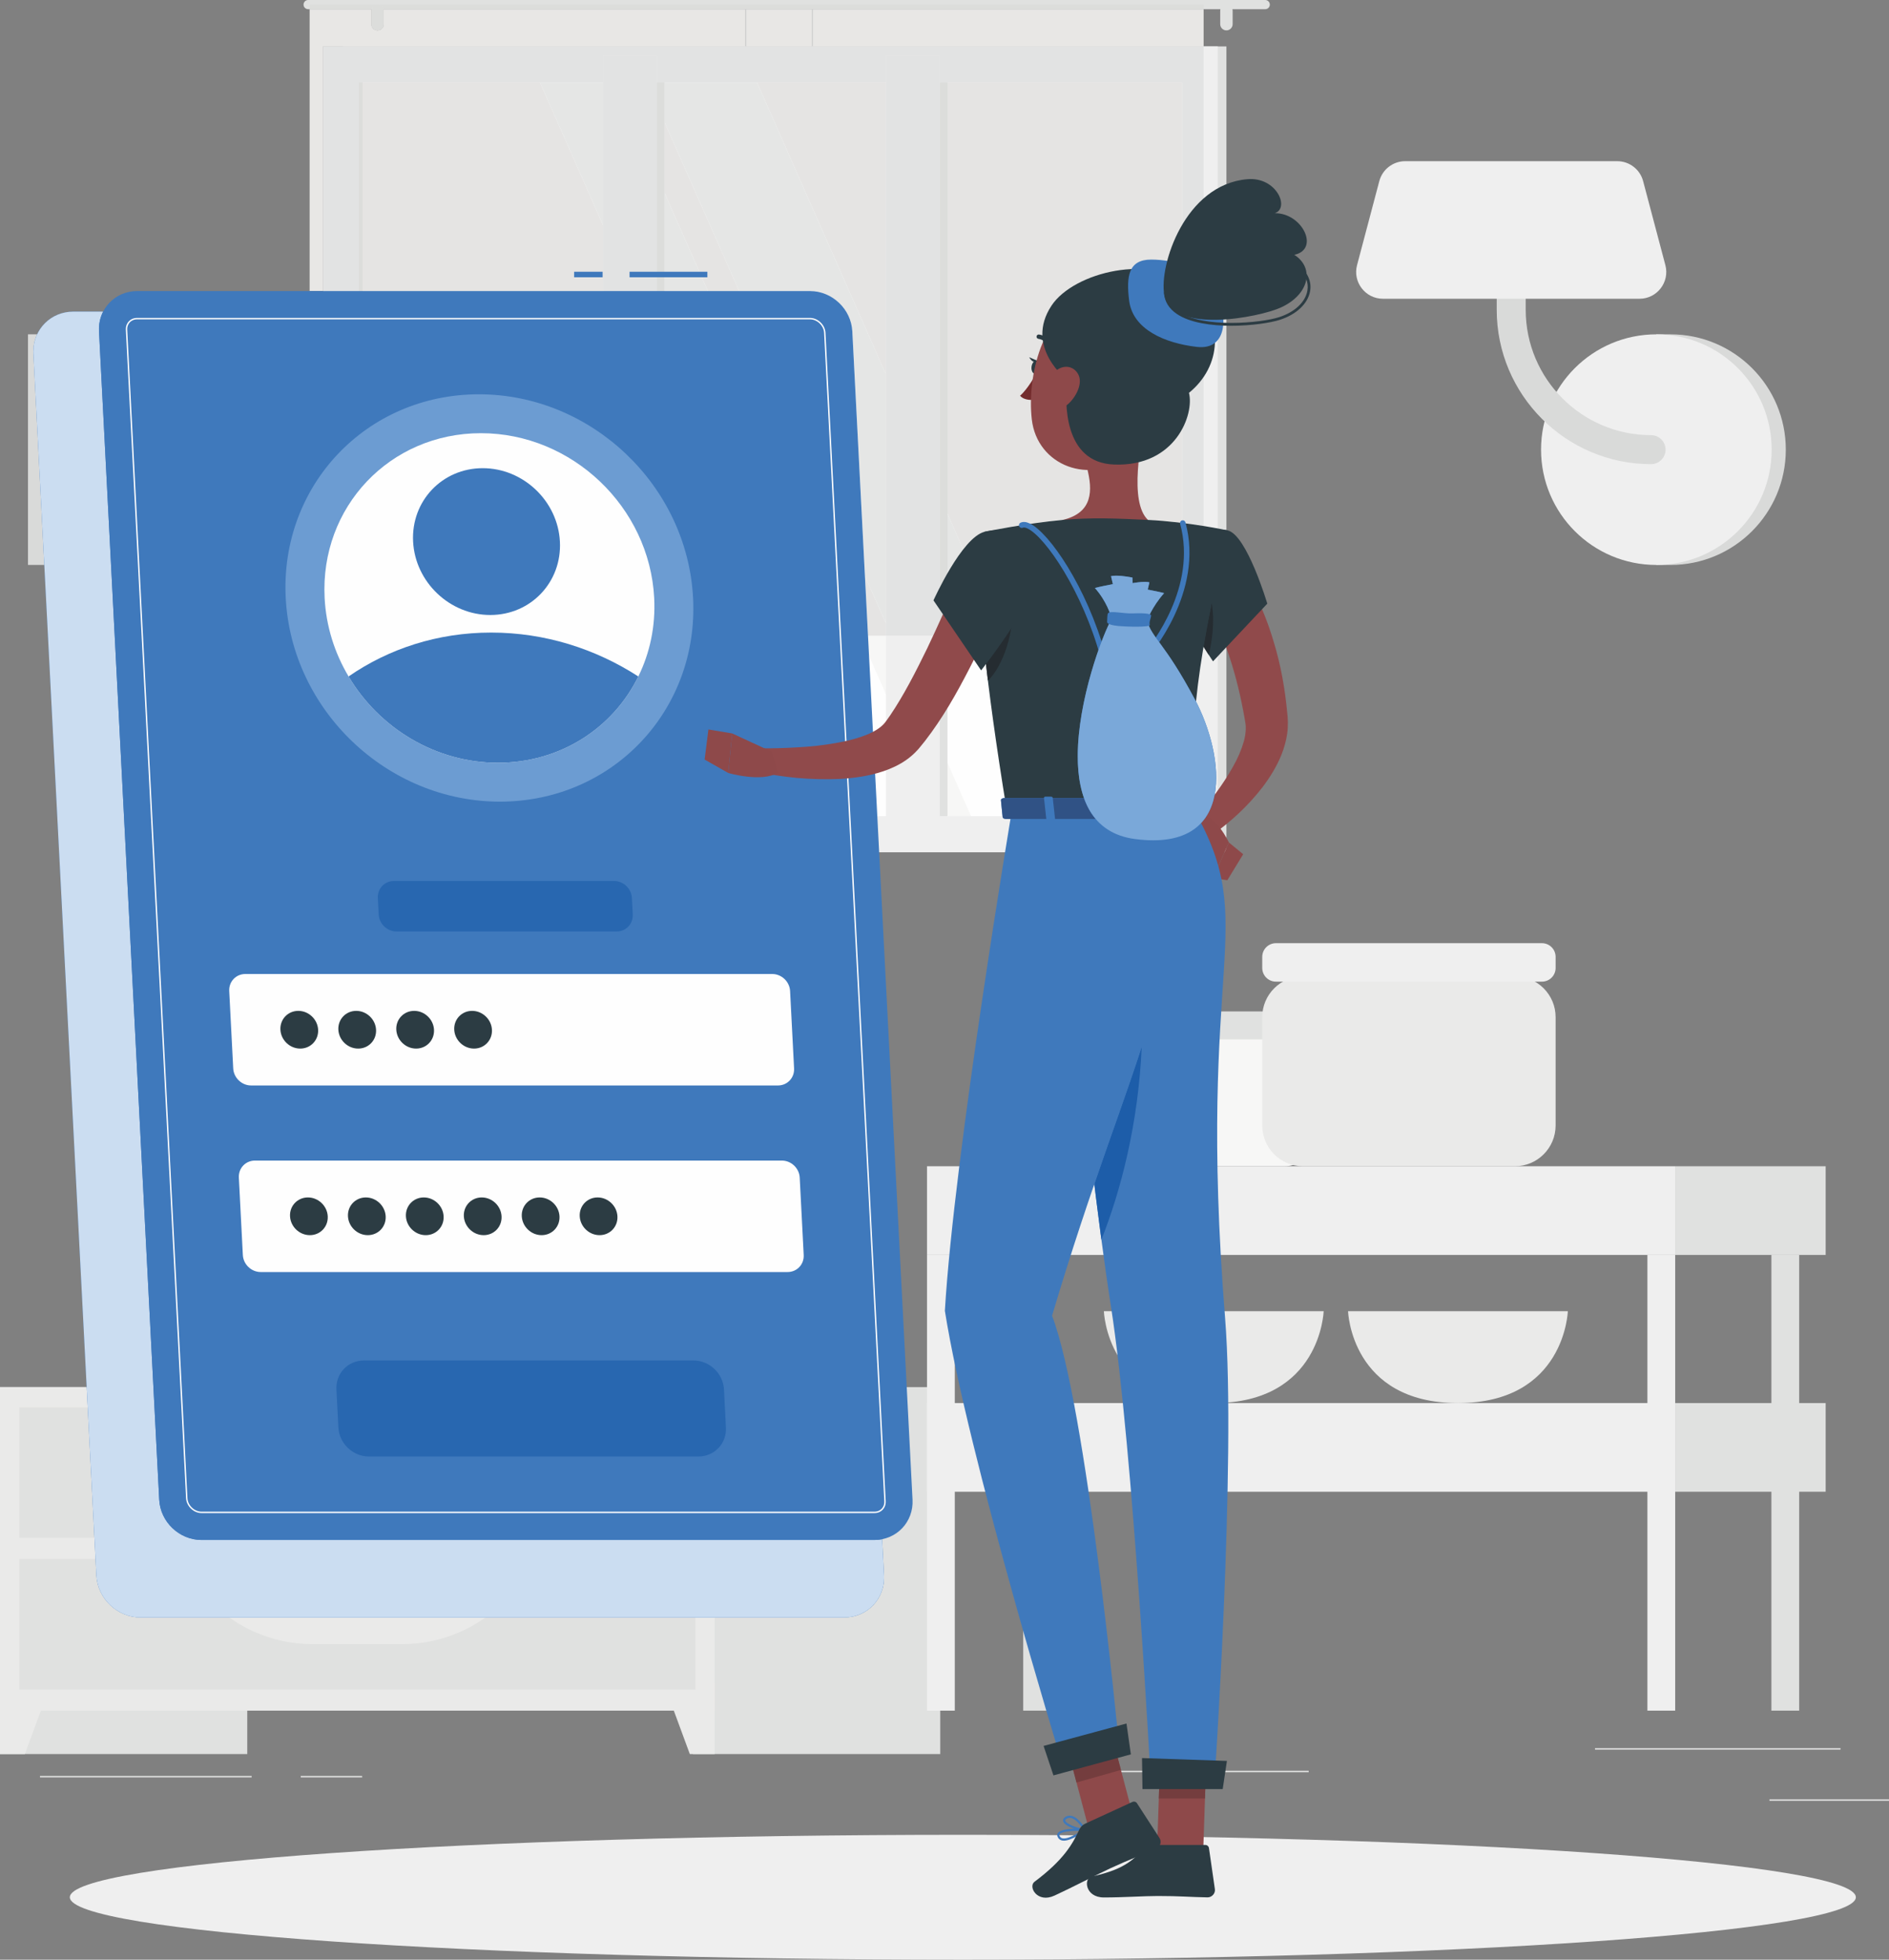 <?xml version="1.0" encoding="UTF-8"?>
<!DOCTYPE svg PUBLIC "-//W3C//DTD SVG 1.1//EN" "http://www.w3.org/Graphics/SVG/1.1/DTD/svg11.dtd">
<!-- Creator: CorelDRAW 2020 (64 Bit) -->
<svg xmlns="http://www.w3.org/2000/svg" xml:space="preserve" width="120.849mm" height="125.373mm" version="1.1" style="shape-rendering:geometricPrecision; text-rendering:geometricPrecision; image-rendering:optimizeQuality; fill-rule:evenodd; clip-rule:evenodd"
viewBox="0 0 14509.22 15052.43"
 xmlns:xlink="http://www.w3.org/1999/xlink"
 xmlns:xodm="http://www.corel.com/coreldraw/odm/2003">
 <rect x="0" y="0" width="14509.22" height="15052.43" fill="#808080" stroke="none"/>
 <defs>
  <style type="text/css">
   <![CDATA[
    .fil5 {fill:#FEFEFE;fill-rule:nonzero}
    .fil6 {fill:#F7F7F6;fill-rule:nonzero}
    .fil2 {fill:#EFEFEF;fill-rule:nonzero}
    .fil4 {fill:#EAEAE9;fill-rule:nonzero}
    .fil7 {fill:#E8E7E5;fill-rule:nonzero}
    .fil0 {fill:#E5E6E5;fill-rule:nonzero}
    .fil10 {fill:#E5E4E3;fill-rule:nonzero}
    .fil9 {fill:#E2E3E3;fill-rule:nonzero}
    .fil3 {fill:#E0E1E0;fill-rule:nonzero}
    .fil8 {fill:#DCDDDC;fill-rule:nonzero}
    .fil11 {fill:#DCDDDB;fill-rule:nonzero}
    .fil1 {fill:#D9DAD9;fill-rule:nonzero}
    .fil13 {fill:#CBDDF1;fill-rule:nonzero}
    .fil20 {fill:#C2C4C4;fill-rule:nonzero}
    .fil17 {fill:#904A4B;fill-rule:nonzero}
    .fil18 {fill:#8E494A;fill-rule:nonzero}
    .fil19 {fill:#742C2D;fill-rule:nonzero}
    .fil21 {fill:#743D3E;fill-rule:nonzero}
    .fil24 {fill:#919697;fill-rule:nonzero}
    .fil22 {fill:#8D9193;fill-rule:nonzero}
    .fil27 {fill:#7AA8D9;fill-rule:nonzero}
    .fil14 {fill:#6C9CD2;fill-rule:nonzero}
    .fil12 {fill:#3F79BC;fill-rule:nonzero}
    .fil16 {fill:#2C3C43;fill-rule:nonzero}
    .fil15 {fill:#2867B0;fill-rule:nonzero}
    .fil23 {fill:#252C31;fill-rule:nonzero}
    .fil25 {fill:#1D5DA9;fill-rule:nonzero}
    .fil26 {fill:#305285;fill-rule:nonzero}
   ]]>
  </style>
 </defs>
 <g id="Camada_x0020_1">
  <polygon class="fil0" points="13591,13831.88 14509.22,13831.88 14509.22,13821.29 13591,13821.29 "/>
  <polygon class="fil0" points="8607.36,13612.11 10052.04,13612.11 10052.04,13601.52 8607.36,13601.52 "/>
  <polygon class="fil0" points="12251.07,13438.58 14136.91,13438.58 14136.91,13427.99 12251.07,13427.99 "/>
  <polygon class="fil0" points="2310.02,13652.09 2781.73,13652.09 2781.73,13641.5 2310.02,13641.5 "/>
  <polygon class="fil0" points="306.97,13652.09 1932.88,13652.09 1932.88,13641.5 306.97,13641.5 "/>
  <path class="fil1" d="M323.61 4339.42c489.16,0 885.69,-396.52 885.69,-885.64 0,-489.15 -396.52,-885.68 -885.69,-885.68l-108.63 0 0 1771.32 108.63 0z"/>
  <path class="fil1" d="M12830.95 4339.42c489.15,0 885.68,-396.52 885.68,-885.64 0,-489.15 -396.52,-885.68 -885.68,-885.68l-108.64 0 0 1771.32 108.64 0z"/>
  <path class="fil2" d="M11836.66 3453.78c0,489.12 396.52,885.64 885.64,885.64 489.15,0 885.68,-396.52 885.68,-885.64 0,-489.15 -396.52,-885.68 -885.68,-885.68 -489.12,0 -885.64,396.52 -885.64,885.68z"/>
  <path class="fil1" d="M12681.72 3565.09c-653.7,0 -1185.55,-531.85 -1185.55,-1185.55l0 -708.33c0,-61.51 49.85,-111.36 111.31,-111.36 61.51,0 111.36,49.85 111.36,111.36l0 708.33c0,530.96 431.93,962.9 962.89,962.9 61.46,0 111.31,49.85 111.31,111.34 0,61.46 -49.85,111.31 -111.31,111.31z"/>
  <path class="fil2" d="M10622.31 2294.78l1970.39 0c135.02,0 233.46,-127.86 198.89,-258.41l-170.89 -645.31c-23.93,-90.21 -105.56,-153.03 -198.9,-153.03l-1628.58 0c-93.31,0 -174.98,62.82 -198.86,153.03l-170.91 645.31c-34.6,130.54 63.84,258.41 198.86,258.41z"/>
  <g id="_2264286972000">
   <polygon class="fil3" points="3172.25,10654.49 3816.34,10654.49 3816.34,8158.54 3172.25,8158.54 "/>
   <polygon class="fil4" points="1425.96,10654.49 3563.6,10654.49 3886.43,7733.15 1748.78,7733.15 "/>
   <polygon class="fil2" points="1194.44,10654.49 3402.44,10654.49 3725.27,7733.15 1517.26,7733.15 "/>
   <polygon class="fil5" points="3242.89,10424.24 3514.85,7963.36 1676.79,7963.36 1404.86,10424.24 "/>
   <path class="fil2" d="M2863.31 9827.77l11.09 -100.3c68.19,-617.36 -317.27,-1167.64 -818,-1167.64l-11.09 100.3c-68.23,617.4 317.28,1167.64 818,1167.64l0 0z"/>
   <polygon class="fil3" points="-0,13473 1899.15,13473 1899.15,10654.49 -0,10654.49 "/>
   <polygon class="fil4" points="191.02,13473 -0,13473 -0,12929.61 391.31,12929.61 "/>
   <polygon class="fil3" points="5322.73,13473 7221.87,13473 7221.87,10654.49 5322.73,10654.49 "/>
   <polygon class="fil4" points="-0,13139.56 5489.43,13139.56 5489.43,10654.49 -0,10654.49 "/>
   <polygon class="fil4" points="5298.42,13473 5489.43,13473 5489.43,12929.61 5098.12,12929.61 "/>
   <polygon class="fil3" points="148.19,11812.69 5341.22,11812.69 5341.22,10809.94 148.19,10809.94 "/>
   <path class="fil4" d="M2398.38 11463.65l692.62 0c300.85,0 588.48,-123.72 795.43,-342.11l-2283.45 0c206.92,218.39 494.55,342.11 795.4,342.11z"/>
   <polygon class="fil3" points="148.19,12977.48 5341.22,12977.48 5341.22,11974.73 148.19,11974.73 "/>
   <path class="fil4" d="M2398.38 12628.43l692.62 0c300.85,0 588.48,-123.67 795.43,-342.1l-2283.45 0c206.92,218.43 494.55,342.1 795.4,342.1z"/>
   <path class="fil3" d="M5141.7 10539.54l49.04 0c-0.5,-101.1 0.22,-357.47 5.13,-945.02 8.85,-1064.96 25.75,-1129.89 25.75,-1129.89l-116.82 491.61c-74.03,544.43 21.43,1091.48 36.89,1583.3z"/>
   <path class="fil3" d="M5044.7 8883c-168.15,-200.42 -527.36,-258.74 -895.16,-308.59 -144.4,-19.62 379.45,310.37 635.48,544.73 198.94,182.07 326.1,232.39 380.74,413.84 28.42,-226.25 23.8,-477.29 -121.06,-649.97z"/>
   <path class="fil3" d="M5267.75 9241.15c168.1,-200.38 527.36,-258.71 895.16,-308.59 144.39,-19.57 -379.45,310.42 -635.53,544.76 -198.9,182.04 -326.1,232.35 -380.69,413.8 -28.47,-226.25 -23.84,-477.29 121.06,-649.97z"/>
   <path class="fil3" d="M5195.74 8417.52c126.05,-239.52 443.29,-465.02 799.23,-550.57 139.77,-33.58 -323.71,442.32 -499.86,749.13 -136.86,238.37 -318.34,518.39 -346.56,719.52 -42.56,-398.52 -78.86,-678.57 47.18,-918.08z"/>
   <path class="fil4" d="M5180.88 10654.49c-150.18,0 -274.29,-75.25 -282.94,-171.58l-25.02 -164.58 615.92 0 -25.03 164.58c-8.64,96.32 -132.74,171.58 -282.94,171.58z"/>
   <polygon class="fil4" points="5528.69,10381.65 4833.06,10381.65 4813.11,10198.33 5548.6,10198.33 "/>
  </g>
  <polygon class="fil3" points="2634.58,6545.93 9420.07,6545.93 9420.07,356.58 2634.58,356.58 "/>
  <polygon class="fil2" points="2481.89,6545.93 9353.7,6545.93 9353.7,356.58 2481.89,356.58 "/>
  <polygon class="fil6" points="2755.97,6268.68 9079.62,6268.68 9079.62,633.84 2755.97,633.84 "/>
  <polygon class="fil5" points="8303.68,6268.68 5814.83,633.84 4969.47,633.84 7458.32,6268.68 "/>
  <polygon class="fil5" points="7218.68,6268.68 4729.83,633.84 4147.74,633.84 6636.55,6268.68 "/>
  <polygon class="fil3" points="4777.02,6268.68 5104.04,6268.68 5104.04,633.84 4777.02,633.84 "/>
  <polygon class="fil3" points="6950.62,6268.68 7277.62,6268.68 7277.62,633.84 6950.62,633.84 "/>
  <polygon class="fil2" points="4631.69,6444.62 5045.06,6444.62 5045.06,427.66 4631.69,427.66 "/>
  <polygon class="fil2" points="6805.34,6444.62 7218.68,6444.62 7218.68,427.66 6805.34,427.66 "/>
  <polygon class="fil3" points="2755.97,6268.68 2785.07,6268.68 2785.07,633.84 2755.97,633.84 "/>
  <path class="fil3" d="M2366.77 0l7351.35 0c19.44,0 35.32,15.93 35.32,35.37 0,19.44 -15.88,35.32 -35.32,35.32l-7351.35 0c-19.44,0 -35.32,-15.88 -35.32,-35.32 0,-19.44 15.88,-35.37 35.32,-35.37z"/>
  <path class="fil3" d="M9420.07 233.34l0 0c26.26,0 47.74,-21.53 47.74,-47.74l0 -102.54c0,-26.22 -21.48,-47.69 -47.74,-47.69 -26.26,0 -47.74,21.47 -47.74,47.69l0 102.54c0,26.21 21.48,47.74 47.74,47.74z"/>
  <path class="fil3" d="M2899.89 233.34c26.26,0 47.74,-21.48 47.74,-47.74l0 -102.54c0,-26.22 -21.48,-47.69 -47.74,-47.69 -26.22,0 -47.69,21.47 -47.69,47.69l0 102.54c0,26.26 21.47,47.74 47.69,47.74z"/>
  <path class="fil7" d="M2481.89 2235.57l-103.8 0 0 -2164.88 475.73 0c-1.06,3.99 -1.61,8.09 -1.61,12.37l0 102.54c0,26.26 21.47,47.74 47.69,47.74 26.26,0 47.74,-21.48 47.74,-47.74l0 -102.54c0,-4.27 -0.55,-8.38 -1.61,-12.37l2777.54 0 0 285.89 -3241.67 0 0 1878.99zm6763 -1878.99l-3001.04 0 0 -285.89 3001.04 0 0 285.89zm-3011.63 0l-499.12 0 0 -285.89 499.12 0 0 285.89z"/>
  <polygon class="fil8" points="5723.55,356.58 5734.14,356.58 5734.14,70.7 5723.55,70.7 "/>
  <polygon class="fil8" points="6233.26,356.58 6243.85,356.58 6243.85,70.7 6233.26,70.7 "/>
  <path class="fil9" d="M9244.89 4040.31c-41.17,-6.65 -87.55,-13.6 -137.43,-20.07 -0.72,-2.85 -1.49,-5.64 -2.25,-8.48 -2.63,-9.4 -11.19,-15.58 -20.46,-15.58 -1.69,0 -3.43,0.22 -5.13,0.64l0 -3362.98 -1860.94 0 0 -206.13 -413.35 0 0 206.13 -1760.26 0 0 -206.13 -413.38 0 0 206.13 -1875.72 0 0 1601.73 -274.09 0 0 -1878.99 6763 0 0 3683.73z"/>
  <path class="fil10" d="M6805.34 4882.32l-138.32 0 -23.64 -458.66 161.96 366.62 0 92.04zm718.38 -379.45l-246.08 -557.14 0 -3311.89 -58.96 0 1860.94 0 0 3362.98c-0.17,0.04 -0.3,0.08 -0.47,0.12 -8.51,2.33 -14.4,9.58 -15.42,17.84 -77.55,-9.28 -161.71,-17.2 -246.46,-21.26 -135.62,-6.53 -257.6,-11.83 -375.98,-11.83 -93.31,0 -184.38,3.27 -278.31,11.86 -82.22,7.5 -167.64,18.38 -247.36,30.03 -1.9,-0.97 -3.72,-1.9 -5.58,-2.75 -16.35,-7.76 -31.47,-11.65 -45.19,-11.65 -9.32,0 -18.01,1.82 -26.01,5.41 -8.9,4.03 -13.69,13.43 -12.25,22.62 -150.53,24.11 -263.32,47.18 -263.32,47.18 0,0 -54.64,19.27 -39.56,418.47zm-718.38 -1626.51l-990.5 -2242.52 -769.76 0 1760.26 0 0 2242.52zm-1128.42 -640.79l-239.59 0 -333.29 -754.55 0 -542.57 572.88 1297.11zm-1045.23 0l-1846.63 0 0 -1601.73 -29.09 0 0 1601.73 0 -1601.73 1875.72 0 -483.95 0 483.95 1095.72 0 506.01z"/>
  <path class="fil0" d="M7550.36 4882.32l-272.72 0 0 -936.59 246.08 557.14c3.81,100.5 12.03,225.03 26.64,379.45zm-745.03 -92.04l-161.96 -366.62 -96.82 -1878.9c-8.81,-170.77 -154.35,-309.19 -325.08,-309.19l-544.56 0 -572.88 -1297.11 0 -304.62 -58.96 0 769.76 0 990.5 2242.52 0 1913.93z"/>
  <path class="fil0" d="M5437.33 2235.57l-333.29 0 0 -754.55 333.29 754.55zm-805.63 -506.01l-483.95 -1095.72 483.95 0 0 1095.72z"/>
  <polygon class="fil11" points="5104.04,2235.57 5045.08,2235.57 5045.08,633.84 5104.04,633.84 "/>
  <polygon class="fil11" points="7277.64,4882.32 7218.68,4882.32 7218.68,633.84 7277.64,633.84 "/>
  <polygon class="fil9" points="5045.08,2235.57 4631.69,2235.57 4631.69,427.7 5045.08,427.7 "/>
  <polygon class="fil9" points="7218.68,4882.32 6805.34,4882.32 6805.34,427.7 7218.68,427.7 "/>
  <polygon class="fil11" points="2755.97,2235.57 2785.07,2235.57 2785.07,633.84 2755.97,633.84 "/>
  <path class="fil11" d="M9244.89 70.69l-6298.87 0c-5.51,-20.29 -24.14,-35.32 -46.13,-35.32l6345 0 0 35.32zm-6391.08 0l-475.73 0 0 -35.32 521.81 0c-21.98,0 -40.58,15.03 -46.08,35.32z"/>
  <path class="fil11" d="M2899.89 233.34c-26.22,0 -47.69,-21.48 -47.69,-47.74l0 -102.54c0,-4.27 0.55,-8.38 1.61,-12.37 5.5,-20.29 24.1,-35.32 46.08,-35.32l0 0c21.98,0 40.62,15.03 46.13,35.32 1.06,3.99 1.61,8.09 1.61,12.37l0 102.54c0,26.26 -21.48,47.74 -47.74,47.74z"/>
  <path class="fil6" d="M9866.49 8958l-1183.86 0c-125.88,0 -227.96,-102.04 -227.96,-227.96l0 -547.95c0,-125.92 102.08,-227.95 227.96,-227.95l1183.86 0c125.87,0 227.95,102.03 227.95,227.95l0 547.95c0,125.92 -102.08,227.96 -227.95,227.96z"/>
  <path class="fil3" d="M10017.91 7983.67l-1486.7 0c-42.27,0 -76.54,-34.27 -76.54,-76.54l0 -61.88c0,-42.27 34.27,-76.54 76.54,-76.54l1486.7 0c42.26,0 76.53,34.27 76.53,76.54l0 61.88c0,42.27 -34.27,76.54 -76.53,76.54z"/>
  <path class="fil4" d="M8478.82 10071.21c0,0 21.48,705.75 844,705.75 822.54,0 844,-705.75 844,-705.75l-1688.01 0z"/>
  <path class="fil4" d="M10354.33 10071.21c0,0 21.47,705.75 844,705.75 822.57,0 844,-705.75 844,-705.75l-1688.01 0z"/>
  <path class="fil4" d="M11635.31 8958l-1626.9 0c-173.01,0 -313.25,-140.24 -313.25,-313.26l0 -832.02c0,-173.02 140.24,-313.25 313.25,-313.25l1626.9 0c173.02,0 313.25,140.23 313.25,313.25l0 832.02c0,173.02 -140.23,313.26 -313.25,313.26z"/>
  <path class="fil2" d="M11843.4 7540.08l-2043.06 0c-58.12,0 -105.17,-47.1 -105.17,-105.16l0 -85.1c0,-58.11 47.05,-105.16 105.17,-105.16l2043.06 0c58.11,0 105.16,47.05 105.16,105.16l0 85.1c0,58.06 -47.05,105.16 -105.16,105.16z"/>
  <polygon class="fil3" points="7859.3,13139.52 8072.67,13139.52 8072.67,9639.18 7859.3,9639.18 "/>
  <polygon class="fil3" points="12866.99,9639.19 14022.84,9639.19 14022.84,8958 12866.99,8958 "/>
  <polygon class="fil2" points="7120.24,9639.19 12866.94,9639.19 12866.94,8958 7120.24,8958 "/>
  <polygon class="fil3" points="12866.99,11458.2 14022.84,11458.2 14022.84,10777.01 12866.99,10777.01 "/>
  <polygon class="fil2" points="7120.24,11458.2 12866.99,11458.2 12866.99,10777.01 7120.24,10777.01 "/>
  <polygon class="fil3" points="13606.04,13139.52 13819.41,13139.52 13819.41,9639.18 13606.04,9639.18 "/>
  <polygon class="fil2" points="12653.56,13139.52 12866.99,13139.52 12866.99,9639.18 12653.56,9639.18 "/>
  <polygon class="fil2" points="7120.24,13139.52 7333.64,13139.52 7333.64,9639.18 7120.24,9639.18 "/>
  <path class="fil2" d="M14254.57 14572.81c0,264.88 -3070.9,479.62 -6859.05,479.62 -3788.15,0 -6859.05,-214.74 -6859.05,-479.62 0,-264.85 3070.9,-479.59 6859.05,-479.59 3788.15,0 6859.05,214.74 6859.05,479.59z"/>
  <path class="fil12" d="M6483.52 12423.63l-5403.36 0c-178.53,0 -330.71,-144.73 -339.9,-323.25l-483.6 -9383.7c-9.2,-178.57 128.08,-323.25 306.56,-323.25l5403.37 0c178.52,0 330.71,144.69 339.94,323.25l483.56 9383.7c9.23,178.52 -128.03,323.25 -306.56,323.25z"/>
  <path class="fil13" d="M6483.52 12423.63l-5403.36 0c-105.47,0 -201.74,-50.47 -264.77,-128.63 -43.67,-54.12 -71.36,-121.5 -75.13,-194.62l-400.43 -7769.69 -83.18 -1614.01c-0.3,-5.58 -0.42,-11.14 -0.42,-16.64 -0.17,-170.82 134.05,-306.61 306.98,-306.61l228.97 0c-22.87,44.73 -34.57,96.36 -31.72,151.34l462.51 8974.55c8.81,170.77 154.34,309.19 325.11,309.19l5167.75 0c20.63,0 40.66,-2.02 59.93,-5.87l14.31 277.75c0.3,5.59 0.47,11.14 0.47,16.65 0.13,170.82 -134.1,306.6 -307.03,306.6z"/>
  <polygon class="fil12" points="4835.63,2129.69 5433.34,2129.69 5433.34,2087.33 4835.63,2087.33 "/>
  <polygon class="fil12" points="4409.75,2129.69 4628.61,2129.69 4628.61,2087.33 4409.75,2087.33 "/>
  <path class="fil12" d="M6715.84 11828.5l-5167.75 0c-170.77,0 -316.3,-138.42 -325.11,-309.19l-462.51 -8974.55c-8.76,-170.77 122.49,-309.19 293.22,-309.19l5167.79 0c170.73,0 316.26,138.42 325.08,309.19l462.51 8974.55c8.81,170.77 -122.49,309.19 -293.22,309.19z"/>
  <path class="fil5" d="M1053.69 2452.64c-28.68,0 -46.51,12.45 -56.42,22.84 -9.95,10.49 -21.51,29.09 -20.04,58.11l462.56 8974.59c2.8,55.02 53.4,103.25 108.29,103.25l5167.75 0c28.72,0 46.51,-12.41 56.38,-22.81 9.99,-10.47 21.55,-29.07 20.07,-58.12l-462.52 -8974.56c-2.83,-55.01 -53.45,-103.3 -108.29,-103.3l-5167.79 0zm5662.15 9169.38l-5167.75 0c-60.22,0 -115.8,-52.95 -118.88,-113.3l-462.56 -8974.63c-1.66,-32.74 11.56,-53.92 22.96,-65.87 11.31,-11.95 31.64,-26.17 64.09,-26.17l5167.79 0c60.19,0 115.75,52.95 118.88,113.34l462.52 8974.56c1.64,32.78 -11.56,53.96 -22.96,65.95 -11.31,11.9 -31.6,26.13 -64.09,26.13z"/>
  <path class="fil14" d="M3839.7 6157.42c-863.99,0 -1600.51,-700.42 -1645.06,-1564.42 -44.52,-863.99 619.81,-1564.42 1483.82,-1564.42 863.99,0 1600.49,700.42 1645.01,1564.42 44.55,863.99 -619.78,1564.42 -1483.77,1564.42z"/>
  <path class="fil5" d="M5024.79 4593c11.26,218.59 -33.63,423.84 -121.9,602.92 -193.18,394.48 -597.41,662.81 -1078.57,662.81 -481.19,0 -913.09,-268.32 -1146.92,-662.81 -106.73,-179.08 -172.77,-384.33 -184.04,-602.92 -36.04,-699.15 501.36,-1265.69 1200.46,-1265.69 699.15,0 1294.92,566.54 1330.96,1265.69z"/>
  <path class="fil12" d="M4902.89 5195.92c-193.18,394.48 -597.41,662.81 -1078.57,662.81 -481.19,0 -913.09,-268.32 -1146.92,-662.81 307.66,-212.88 683.64,-337.14 1095.37,-337.14 411.69,0 800.51,124.26 1130.11,337.14z"/>
  <path class="fil12" d="M4300.57 4160c16.05,311.35 -223.34,563.79 -534.74,563.79 -311.39,0 -576.82,-252.44 -592.84,-563.79 -16.05,-311.39 223.34,-563.82 534.73,-563.82 311.39,0 576.83,252.43 592.85,563.82z"/>
  <path class="fil5" d="M5975.22 8337.5l-4046.31 0c-72.26,0 -133.84,-58.58 -137.58,-130.84l-30.62 -594.58c-3.73,-72.25 51.79,-130.83 124.06,-130.83l4046.31 0c72.26,0 133.84,58.58 137.58,130.83l30.66 594.58c3.69,72.26 -51.84,130.84 -124.11,130.84z"/>
  <path class="fil15" d="M4736.05 7154.74l-1689.92 0c-72.25,0 -133.83,-58.58 -137.57,-130.83l-6.48 -126.26c-3.72,-72.26 51.81,-130.79 124.06,-130.79l1689.96 0c72.25,0 133.83,58.53 137.57,130.79l6.48 126.26c3.72,72.25 -51.84,130.83 -124.11,130.83z"/>
  <path class="fil15" d="M5364.51 11187.34l-2531.16 0c-123.04,0 -227.91,-99.7 -234.26,-222.77l-15.04 -291.92c-6.35,-123.05 88.27,-222.8 211.31,-222.8l2531.17 0c123.04,0 227.91,99.75 234.26,222.8l15.03 291.92c6.36,123.07 -88.26,222.77 -211.31,222.77z"/>
  <path class="fil5" d="M6049.1 9770.57l-4046.33 0c-72.25,0 -133.84,-58.58 -137.57,-130.83l-30.66 -594.58c-3.73,-72.26 51.84,-130.84 124.09,-130.84l4046.33 0c72.25,0 133.84,58.58 137.57,130.84l30.63 594.58c3.72,72.25 -51.81,130.83 -124.06,130.83z"/>
  <path class="fil16" d="M2443.48 7909.38c4.11,79.96 -57.4,144.81 -137.36,144.81 -80.01,0 -148.2,-64.84 -152.31,-144.81 -4.11,-80.01 57.39,-144.85 137.36,-144.85 80.01,0 148.16,64.84 152.31,144.85z"/>
  <path class="fil16" d="M2888.5 7909.38c4.11,79.96 -57.39,144.81 -137.36,144.81 -80.01,0 -148.19,-64.84 -152.3,-144.81 -4.12,-80.01 57.39,-144.85 137.35,-144.85 80.01,0 148.2,64.84 152.31,144.85z"/>
  <path class="fil16" d="M3333.51 7909.38c4.12,79.96 -57.39,144.81 -137.35,144.81 -80.01,0 -148.16,-64.84 -152.31,-144.81 -4.11,-80.01 57.39,-144.85 137.4,-144.85 79.96,0 148.16,64.84 152.26,144.85z"/>
  <path class="fil16" d="M3778.54 7909.38c4.14,79.96 -57.35,144.81 -137.36,144.81 -79.96,0 -148.16,-64.84 -152.26,-144.81 -4.15,-80.01 57.34,-144.85 137.35,-144.85 79.97,0 148.17,64.84 152.27,144.85z"/>
  <path class="fil16" d="M2517.3 9342.45c4.14,80.01 -57.35,144.85 -137.36,144.85 -79.96,0 -148.16,-64.84 -152.26,-144.85 -4.15,-79.96 57.34,-144.81 137.35,-144.81 79.97,0 148.16,64.84 152.27,144.81z"/>
  <path class="fil16" d="M2962.36 9342.45c4.12,80.01 -57.39,144.85 -137.4,144.85 -79.96,0 -148.16,-64.84 -152.26,-144.85 -4.15,-79.96 57.39,-144.81 137.36,-144.81 80.01,0 148.16,64.84 152.3,144.81z"/>
  <path class="fil16" d="M3407.39 9342.45c4.11,80.01 -57.39,144.85 -137.36,144.85 -80.01,0 -148.19,-64.84 -152.31,-144.85 -4.11,-79.96 57.39,-144.81 137.36,-144.81 80.01,0 148.2,64.84 152.31,144.81z"/>
  <path class="fil16" d="M3852.4 9342.45c4.11,80.01 -57.39,144.85 -137.35,144.85 -80.01,0 -148.17,-64.84 -152.31,-144.85 -4.12,-79.96 57.39,-144.81 137.35,-144.81 80.01,0 148.2,64.84 152.31,144.81z"/>
  <path class="fil16" d="M4297.43 9342.45c4.14,80.01 -57.35,144.85 -137.36,144.85 -79.97,0 -148.16,-64.84 -152.31,-144.85 -4.11,-79.96 57.39,-144.81 137.4,-144.81 79.97,0 148.16,64.84 152.27,144.81z"/>
  <path class="fil16" d="M4742.49 9342.45c4.12,80.01 -57.39,144.85 -137.4,144.85 -79.96,0 -148.16,-64.84 -152.26,-144.85 -4.15,-79.96 57.35,-144.81 137.36,-144.81 79.96,0 148.16,64.84 152.3,144.81z"/>
  <path class="fil17" d="M9559.21 4424.05c10.63,15.7 16,24.35 22.99,35.66l18.93 31.68c12.28,20.96 23.04,41.89 33.89,62.8 21.17,41.89 41.2,83.83 59.12,126.18 36.31,84.7 66.08,171.19 91.83,258.27 52.18,174.08 84.07,352.47 100.42,530.92l3.3 33.46c0.6,4.78 1.02,12.32 1.36,20.19l0.94 22.79c0.54,30.12 -0.94,59.9 -5.13,88.06 -7.96,56.79 -23.26,109.23 -42.02,157.72 -38.07,96.56 -90.38,178.61 -146.5,253.28 -114.87,148.71 -245.28,267.72 -394.28,373.23l-116.69 -136.64c104.69,-121.09 206.13,-255.27 281.27,-389.24 38.34,-66.79 67.64,-135.7 85.86,-199.91 8.56,-32.1 13.17,-62.98 13.89,-90.81 0.98,-14.06 -0.04,-27.06 -1.39,-39.38l-1.31 -9.03c-0.3,-2.75 -0.64,-5.85 -1.74,-11.56l-5.29 -29.82c-27.7,-158.95 -65.52,-315.16 -115.11,-466.03 -24.36,-75.64 -54.47,-148.74 -85.02,-220.58 -15.12,-36.04 -31.85,-70.99 -48.96,-105.09l-26.26 -49.77 -13.05 -23.59 -10.76 -18.5 299.71 -204.32z"/>
  <path class="fil18" d="M9163.82 6421.03l153.37 323.8 121.65 -273.83c0,0 -107.79,-237.18 -253.66,-215.45l-21.35 165.48z"/>
  <polygon class="fil18" points="9427.1,6760.89 9548.87,6561.23 9438.83,6471 9317.19,6744.84 "/>
  <path class="fil12" d="M8807.58 14208.38c-61.8,12.37 -108.22,10.21 -126.17,-6.17 -7.67,-6.95 -10.47,-16.75 -8.64,-29.87 1.02,-7.12 4.27,-9.45 6.99,-10.67 21.82,-10 83.91,20.16 127.83,46.72zm-69.92 24.73c32.78,0 68.61,-6.77 93.68,-12.74l6.35 -6.7 -3.69 -8.48c-12.11,-8.01 -119.9,-77.55 -161.16,-58.87 -6.52,2.97 -14.74,9.45 -16.72,23.63 -2.63,18.81 2.03,33.85 13.93,44.69 15.13,13.76 40.33,18.47 67.61,18.47z"/>
  <path class="fil12" d="M8769.04 14076.83c6.9,0 13,2.41 18.59,7.36 23,20.39 30.93,77.73 32.87,111.69 -33.76,-26.91 -73.99,-84.41 -69.12,-108.81 0.8,-3.97 3.09,-8.72 13.84,-10.03l3.82 -0.22zm60.35 143.78l4.24 -1.14 4.19 -7.24c0,-4.36 -0.52,-106.49 -39.06,-140.62 -10.25,-9.1 -22.27,-12.93 -35.57,-11.23 -21.05,2.53 -26.77,15.75 -28.3,23.41 -8,39.99 56.5,116.53 90.39,135.72l4.11 1.09z"/>
  <path class="fil12" d="M8140.45 14087.12c18.89,-20.47 102.66,-25.96 165.61,-24.95 -66,44.69 -120.46,66.03 -148.08,57.43 -9.69,-2.99 -16.22,-9.69 -20.03,-20.36 -1.49,-4.19 -1.1,-7.46 1.22,-10.63l1.27 -1.49zm197.2 -26.86l1.91 -8.08 -7.67 -6.02c-17.58,-0.85 -169.79,-7.17 -204.1,29.9l-2.08 2.5c-5.71,7.72 -6.99,16.81 -3.6,26.27 5.64,15.82 16.02,26.22 30.88,30.83 49.3,15.32 136.09,-39.99 183.44,-74.31l1.22 -1.09z"/>
  <path class="fil12" d="M8185.55 13975.34l8.04 -6.14c11.06,-6.5 22.67,-7.96 35.45,-4.54 36.81,9.95 71.45,57.02 86.78,80.56 -50.05,-5.71 -126.81,-36.68 -133.28,-60.23 -0.43,-1.4 -1.36,-4.91 3,-9.65zm152.09 84.92l1.1 -1.49 0.04 -8.33c-1.98,-3.51 -49.3,-86.88 -105.38,-101.98 -17.11,-4.62 -33.41,-2.52 -48.32,6.24 -20.16,11.84 -21.3,25.46 -18.77,34.75 10.84,39.26 118.81,73.83 165.23,73.53l6.1 -2.71z"/>
  <path class="fil18" d="M8803.94 3183.26c-41.26,210.55 -133.98,669.76 13.34,810.25 0,0 -57.56,213.55 -448.75,213.55 -430.12,0 -205.54,-213.52 -205.54,-213.52 234.77,-56.08 228.72,-230.24 187.8,-393.81l453.16 -416.48z"/>
  <path class="fil16" d="M8087.12 2686.78l7.54 -1.79c8.26,-4.14 11.66,-14.23 7.5,-22.57 -41.64,-83.09 -118.64,-92.76 -121.9,-93.1 -9.2,-1.14 -17.54,5.55 -18.6,14.78 -1.06,9.2 5.55,17.49 14.7,18.6 2.55,0.3 62.52,8.48 95.72,74.8 2.97,5.88 8.9,9.28 15.03,9.28z"/>
  <path class="fil19" d="M7958.87 2870.76c0,0 -63.32,116.31 -123.67,168.75 33.16,39.6 98.91,31.52 98.91,31.52l24.77 -200.26z"/>
  <path class="fil16" d="M7990.34 2825.1c-3.51,28.43 -21.43,49.56 -39.98,47.27 -18.59,-2.28 -30.78,-27.18 -27.28,-55.56 3.52,-28.42 21.43,-49.56 39.99,-47.27 18.55,2.28 30.75,27.19 27.27,55.56z"/>
  <path class="fil16" d="M7971.07 2772.12l-65.77 -28.08c0,0 28.42,57.61 65.77,28.08z"/>
  <polygon class="fil18" points="8711.47,13979.8 8365.98,14060.48 8156.03,13265.82 8501.52,13185.13 "/>
  <polygon class="fil18" points="9241.97,14212.2 8887.2,14212.2 8915.03,13390.62 9269.8,13390.62 "/>
  <path class="fil16" d="M8859.08 14171.15l398.6 0c14.48,0 26.26,10.07 28.29,24.22l45.41 315.35c4.74,32.72 -23.42,63.69 -56.84,63.1 -138.97,-2.41 -205.93,-10.54 -381.24,-10.54 -107.84,0 -265.35,11.17 -414.27,11.17 -145.66,0 -156.84,-147.22 -94.84,-160.57 278.02,-59.79 321.94,-142.27 415.59,-220.92 16.89,-14.18 38.07,-21.8 59.3,-21.8z"/>
  <path class="fil16" d="M8335.37 14007.54l362.09 -166.55c13.17,-6.05 28.08,-1.87 35.87,10.16l173.02 267.52c17.95,27.75 5.33,67.65 -25.28,81.11 -127.24,55.86 -191.49,76.44 -350.75,149.72 -97.97,45.07 -295.89,148.46 -431.17,210.68 -132.31,60.85 -204.07,-68.24 -153.28,-106.23 227.58,-170.51 292.55,-291.2 344.73,-401.77 9.45,-19.95 25.5,-35.77 44.77,-44.64z"/>
  <polygon class="fil20" points="8609.78,13594.95 8551.55,13374.45 8551.72,13374.37 8609.95,13594.91 "/>
  <polygon class="fil21" points="8268.56,13691.72 8216.81,13495.72 8551.55,13374.45 8609.78,13594.95 "/>
  <polygon class="fil20" points="9255.69,13814.35 9255.44,13814.35 9258.23,13732.35 9258.44,13732.35 "/>
  <polygon class="fil21" points="9255.44,13814.35 8900.76,13814.35 8903.51,13732.35 9258.23,13732.35 "/>
  <path class="fil16" d="M9429.13 4074.11c147.35,32.32 304.79,562.51 304.79,562.51l-416.73 443.12c0,0 -345.74,-497.96 -275.3,-681.11 73.36,-190.68 213.04,-362.69 387.24,-324.52z"/>
  <path class="fil22" d="M9284.03 5030.36c-11.23,-17.37 -24.78,-38.67 -39.73,-62.95 0.04,-0.12 0.04,-0.2 0.08,-0.29 14.91,24.26 28.47,45.53 39.73,62.94 0,0.08 -0.05,0.22 -0.08,0.3z"/>
  <path class="fil23" d="M9284.11 5030.06c-11.26,-17.41 -24.82,-38.67 -39.73,-62.94 17.19,-102.12 37.82,-212.92 62.38,-334.61 26.39,143.93 0.8,303.51 -22.66,397.55z"/>
  <path class="fil16" d="M7563.28 4084.4c0,0 -169,59.55 169.55,2141.25 571.74,0 1162.63,0 1440.86,0 -24.18,-586.4 -24.86,-948.02 255.44,-2151.54 0,0 -301.9,-65.65 -611.85,-80.6 -242.49,-11.69 -441.13,-19.45 -654.3,0.04 -281.03,25.62 -599.7,90.85 -599.7,90.85z"/>
  <path class="fil24" d="M7583.94 5193.37c-13.84,-113.42 -24.68,-215.03 -33.16,-306.31 8.73,91.37 19.62,193.01 33.16,306.31z"/>
  <path class="fil23" d="M7588.14 5227.3c-1.4,-11.44 -2.8,-22.75 -4.2,-33.93 -13.54,-113.3 -24.43,-214.94 -33.16,-306.31 -0.08,-1.22 -0.2,-2.45 -0.34,-3.69 58.03,-84.7 134.26,-179.59 216.85,-240.95 35.32,176.36 -61.16,478.61 -179.15,584.88z"/>
  <path class="fil17" d="M7704.23 4567.8c-78.4,198 -164.71,386.19 -261.88,574.12 -97,187.67 -200.55,372.08 -338.2,550.39l-27.11 33.38 -13.51 16.6c-4.66,5.63 -8.31,10.54 -15.8,18.26 -26.17,28.87 -54.56,53.66 -83.66,74.41 -58.31,41.59 -118.63,68.06 -177.08,88.44 -117.07,39.39 -230.2,53.37 -340.54,59.97 -221.38,8.98 -430.83,-11.51 -642.05,-57l23.51 -178.11c97.33,0.52 199.45,-1.69 297.88,-7.88 98.94,-5.16 196.86,-15.75 290.8,-32.52 93.73,-15.72 184.41,-39.56 260.02,-72.47 37.31,-16.74 69.77,-36.76 93.61,-57.05 12.03,-10.12 21.43,-20.46 28.97,-30.33 1.61,-1.44 5.38,-7.02 8.63,-11.56l9.87 -13.98 19.82 -27.83c104.37,-154.39 195.98,-333.76 283.49,-513.04 85.94,-180.09 168.87,-366.87 246.68,-549.12l336.54 135.32z"/>
  <path class="fil16" d="M7563.28 4084.4c-176.32,42.99 -393.31,527.1 -393.31,527.1l365.98 537.7c0,0 487.3,-613.43 429.36,-800.89 -60.37,-195.22 -188.1,-316.05 -402.04,-263.92z"/>
  <path class="fil18" d="M5929.4 5774.65l-305.29 -140.95 -30.66 303.47c0,0 255.14,75.1 380.94,-1.81l-44.99 -160.7z"/>
  <polygon class="fil18" points="5441.26,5603.03 5412.13,5834.12 5593.44,5937.16 5624.11,5633.7 "/>
  <path class="fil18" d="M8957.26 2845.78c-64.59,346.12 -84.53,494.03 -282.84,651.25 -298.27,236.47 -709.32,81.49 -749.43,-276.96 -36.17,-322.66 75.52,-834.52 434.09,-931.05 353.28,-95.12 662.72,210.63 598.18,556.76z"/>
  <path class="fil16" d="M8196.95 2918.67c-19.79,176.49 -27.41,635.07 360.31,649.47 475.18,17.66 617.4,-388.26 575.04,-550.61 247.06,-201.19 282.8,-547.06 5.01,-811.82 -277.81,-264.71 -889.46,-116.72 -1060.35,141.17 -211.78,319.7 119.99,571.79 119.99,571.79z"/>
  <path class="fil12" d="M8672.71 2308.55c-22.96,-186.15 -5.11,-314.62 169,-314.62 174.12,0 412.37,63.28 499.71,241.63 87.38,178.4 94.4,457.23 -149.13,428.98 -243.54,-28.21 -492.08,-133.12 -519.58,-355.99z"/>
  <path class="fil16" d="M8942.78 2263.87c-41.47,-222.11 156.33,-846.97 638.96,-887.59 223.54,-18.81 327.06,221.76 209.99,261.41 211.19,-2.58 347.31,277.34 149.81,319.53 156.16,99.75 117.29,304.95 -105.08,405.54 -163.96,74.21 -836.26,208.34 -893.68,-98.89z"/>
  <path class="fil16" d="M9458.36 2502.28c-155.27,0.04 -317.66,-22.79 -418.26,-90.18 -61.07,-40.92 -94.57,-95.12 -99.57,-161.21 -0.43,-5.85 3.94,-10.93 9.74,-11.35 6.18,-0.47 10.93,3.94 11.39,9.78 4.44,59.21 34.82,108.09 90.21,145.19 191.65,128.33 634.64,86.78 773.44,41.47 119.4,-38.92 200.25,-114.44 216.3,-201.99 11.78,-64.21 -13.42,-125.03 -70.9,-171.33 -4.57,-3.69 -5.29,-10.37 -1.66,-14.91 3.69,-4.53 10.37,-5.25 14.91,-1.61 62.9,50.65 91.49,120.51 78.48,191.65 -17.49,95.3 -103.68,176.92 -230.58,218.34 -72.68,23.71 -219.62,46.13 -373.53,46.13z"/>
  <path class="fil18" d="M8088.91 2871.91c-42.57,58.91 -54.77,132.14 -45.41,191.22 14.11,88.82 100.72,94.72 163.4,37.78 56.46,-51.24 117.11,-159.25 70.9,-232.86 -45.53,-72.6 -140.28,-63.5 -188.89,3.85z"/>
  <path class="fil12" d="M8113.34 6225.65c0,0 205.89,2435.03 419.53,3807.36 172.55,1108.43 308.59,3699.35 308.59,3699.35l483.82 0c0,0 172.05,-2513.5 84.45,-3609.81 -221.6,-2774.16 272.65,-3000.12 -236.04,-3896.9l-1060.35 0z"/>
  <path class="fil22" d="M8422.15 9230.97c-5.63,-45.02 -11.26,-90.38 -16.81,-136.04l0 -0.05c5.58,45.71 11.18,91.03 16.81,136.09z"/>
  <path class="fil25" d="M8459.76 9522.07c-12.67,-94.87 -25.25,-192.16 -37.62,-291.1 -5.63,-45.06 -11.23,-90.38 -16.81,-136.09 141.72,-413.21 265.81,-748.7 364.07,-1054.51 -26.04,591.7 -160.56,1105.29 -309.65,1481.69z"/>
  <path class="fil12" d="M7774.72 6210.27c0,0 -446.67,2659.42 -517.25,3858.14 175.43,1108.47 892.96,3451.32 892.96,3451.32l440.07 -159.37c0,0 -243.46,-2554.85 -509.66,-3254.3 595.93,-2006.42 1033.93,-2513.53 906.48,-3880.41 -303.95,0 -1212.61,-15.38 -1212.61,-15.38z"/>
  <polygon class="fil16" points="8091.4,13636.81 8686.06,13475.34 8652.39,13238.34 8015.67,13410.51 "/>
  <polygon class="fil16" points="8775.26,13741.93 9391.48,13741.93 9423.84,13525.75 8771.74,13503.68 "/>
  <path class="fil12" d="M9195.29 6141.11l64.98 128.97c5.04,9.99 -6.82,20.19 -23.47,20.19l-1511.09 0c-13,0 -23.76,-6.35 -24.56,-14.53l-13 -128.97c-0.89,-8.93 10.34,-16.51 24.56,-16.51l1459.12 0c10.71,0 20.21,4.39 23.46,10.84z"/>
  <path class="fil26" d="M8415.84 6290.27l-690.13 0c-13,0 -23.76,-6.35 -24.56,-14.53l-13 -128.97c-0.05,-0.37 -0.05,-0.72 -0.05,-1.06 0,-8.46 10.97,-15.45 24.61,-15.45l613.51 0c21.43,59.97 50.79,114.06 89.63,160.01zm840.57 -6.14c1.56,-2.21 3.13,-4.44 4.66,-6.69 -0.68,2.45 -2.33,4.74 -4.66,6.69z"/>
  <path class="fil12" d="M8999.31 6304.26l39.06 0c7.79,0 13.72,-4.03 13.21,-8.94l-18.33 -167.56c-0.55,-4.91 -7.32,-8.88 -15.12,-8.88l-39.1 0c-7.79,0 -13.72,3.97 -13.17,8.88l18.35 167.56c0.5,4.91 7.32,8.94 15.12,8.94z"/>
  <path class="fil12" d="M8474.76 5069.95c-9.53,0 -17.96,-6.4 -20.42,-15.63 -138.2,-510.53 -425.41,-930.45 -562.39,-995.21 -15.37,-7.24 -28.07,-9.32 -35.69,-5.88 -10.77,4.83 -23.26,0 -28.05,-10.64 -4.79,-10.63 -0.04,-23.21 10.64,-28 19.74,-8.93 43.67,-6.77 71.2,6.23 146.21,69.12 435.92,484.21 580.85,1006.69 103.85,-1.31 264.07,-14.28 302.75,-17.53 48.42,-57.47 403.56,-501.45 270.69,-987.04 -3.09,-11.26 3.57,-22.96 14.83,-26.01 11.18,-3.09 22.92,3.52 26.05,14.83 147.9,540.54 -281.03,1027.86 -285.4,1032.74 -3.59,4.02 -8.55,6.48 -13.93,6.94 -2.13,0.22 -213.35,18.51 -331.13,18.51z"/>
  <path class="fil12" d="M9176.36 5369.36c-230.88,-432.78 -325.28,-463.03 -366.58,-602.15 0,0 37.19,-105.04 131.65,-211.4 -28.33,-7.88 -88.27,-19.86 -125.88,-27.1 4.27,-18.98 8.64,-37.7 12.92,-55.66 -31.17,-8.64 -95.98,0.3 -129.1,5.85l-1.48 -42.74c0,0 -117.07,-23.46 -164.12,-10.41 4.69,19.69 9.45,40.18 14.19,60.99 -41.25,7.96 -107,21.08 -138.03,29.73 89.91,101.27 122.35,209.4 129.34,236.09 -124.31,213.68 -608.17,1588.73 178.58,1692.11 787.24,103.48 689.37,-642.48 458.52,-1075.3z"/>
  <path class="fil27" d="M8857.64 6454.41c-43.16,0 -89.71,-3.13 -139.81,-9.75 -335.37,-44.05 -439.85,-319.18 -439.73,-636.97 0.17,-427.66 189.84,-932.52 261.16,-1055.14l0 0c-6.99,-26.69 -39.43,-134.82 -129.34,-236.09 31.04,-8.64 96.78,-21.77 138.03,-29.73l0 0c-4.74,-20.81 -9.5,-41.3 -14.19,-60.99 10.25,-2.85 23.8,-3.94 38.76,-3.94 53.7,0 125.37,14.35 125.37,14.35l1.48 42.74c23.22,-3.9 61.93,-9.45 93.78,-9.45 13.59,0 25.96,1.02 35.32,3.6 -4.27,17.96 -8.64,36.68 -12.92,55.66l0 0c37.62,7.24 97.55,19.22 125.88,27.1 -94.45,106.36 -131.65,211.4 -131.65,211.4l0 0c41.3,139.13 135.7,169.37 366.58,602.15 93.48,175.35 165.19,402.04 165.06,602.84 -0.13,263.37 -123.81,482.21 -483.77,482.21z"/>
  <path class="fil12" d="M8509.91 4711.63c-5.81,10.51 -5.29,50.32 -6.15,66.2 -0.89,15.88 41.47,26.47 89.12,30.88 47.64,4.41 244.42,12.32 238.24,-9.7 -6.18,-22.07 9.7,-52.09 10.59,-70.61 0.89,-18.55 -78.52,-19.4 -144.72,-16.77 -66.15,2.67 -173.82,-23.8 -187.08,0z"/>
  <path class="fil12" d="M8052.1 6304.26l39.09 0c7.76,0 13.69,-4.03 13.17,-8.94l-18.33 -167.56c-0.55,-4.91 -7.34,-8.88 -15.13,-8.88l-39.09 0c-7.74,0 -13.67,3.97 -13.17,8.88l18.35 167.56c0.54,4.91 7.32,8.94 15.12,8.94z"/>
 </g>
</svg>
